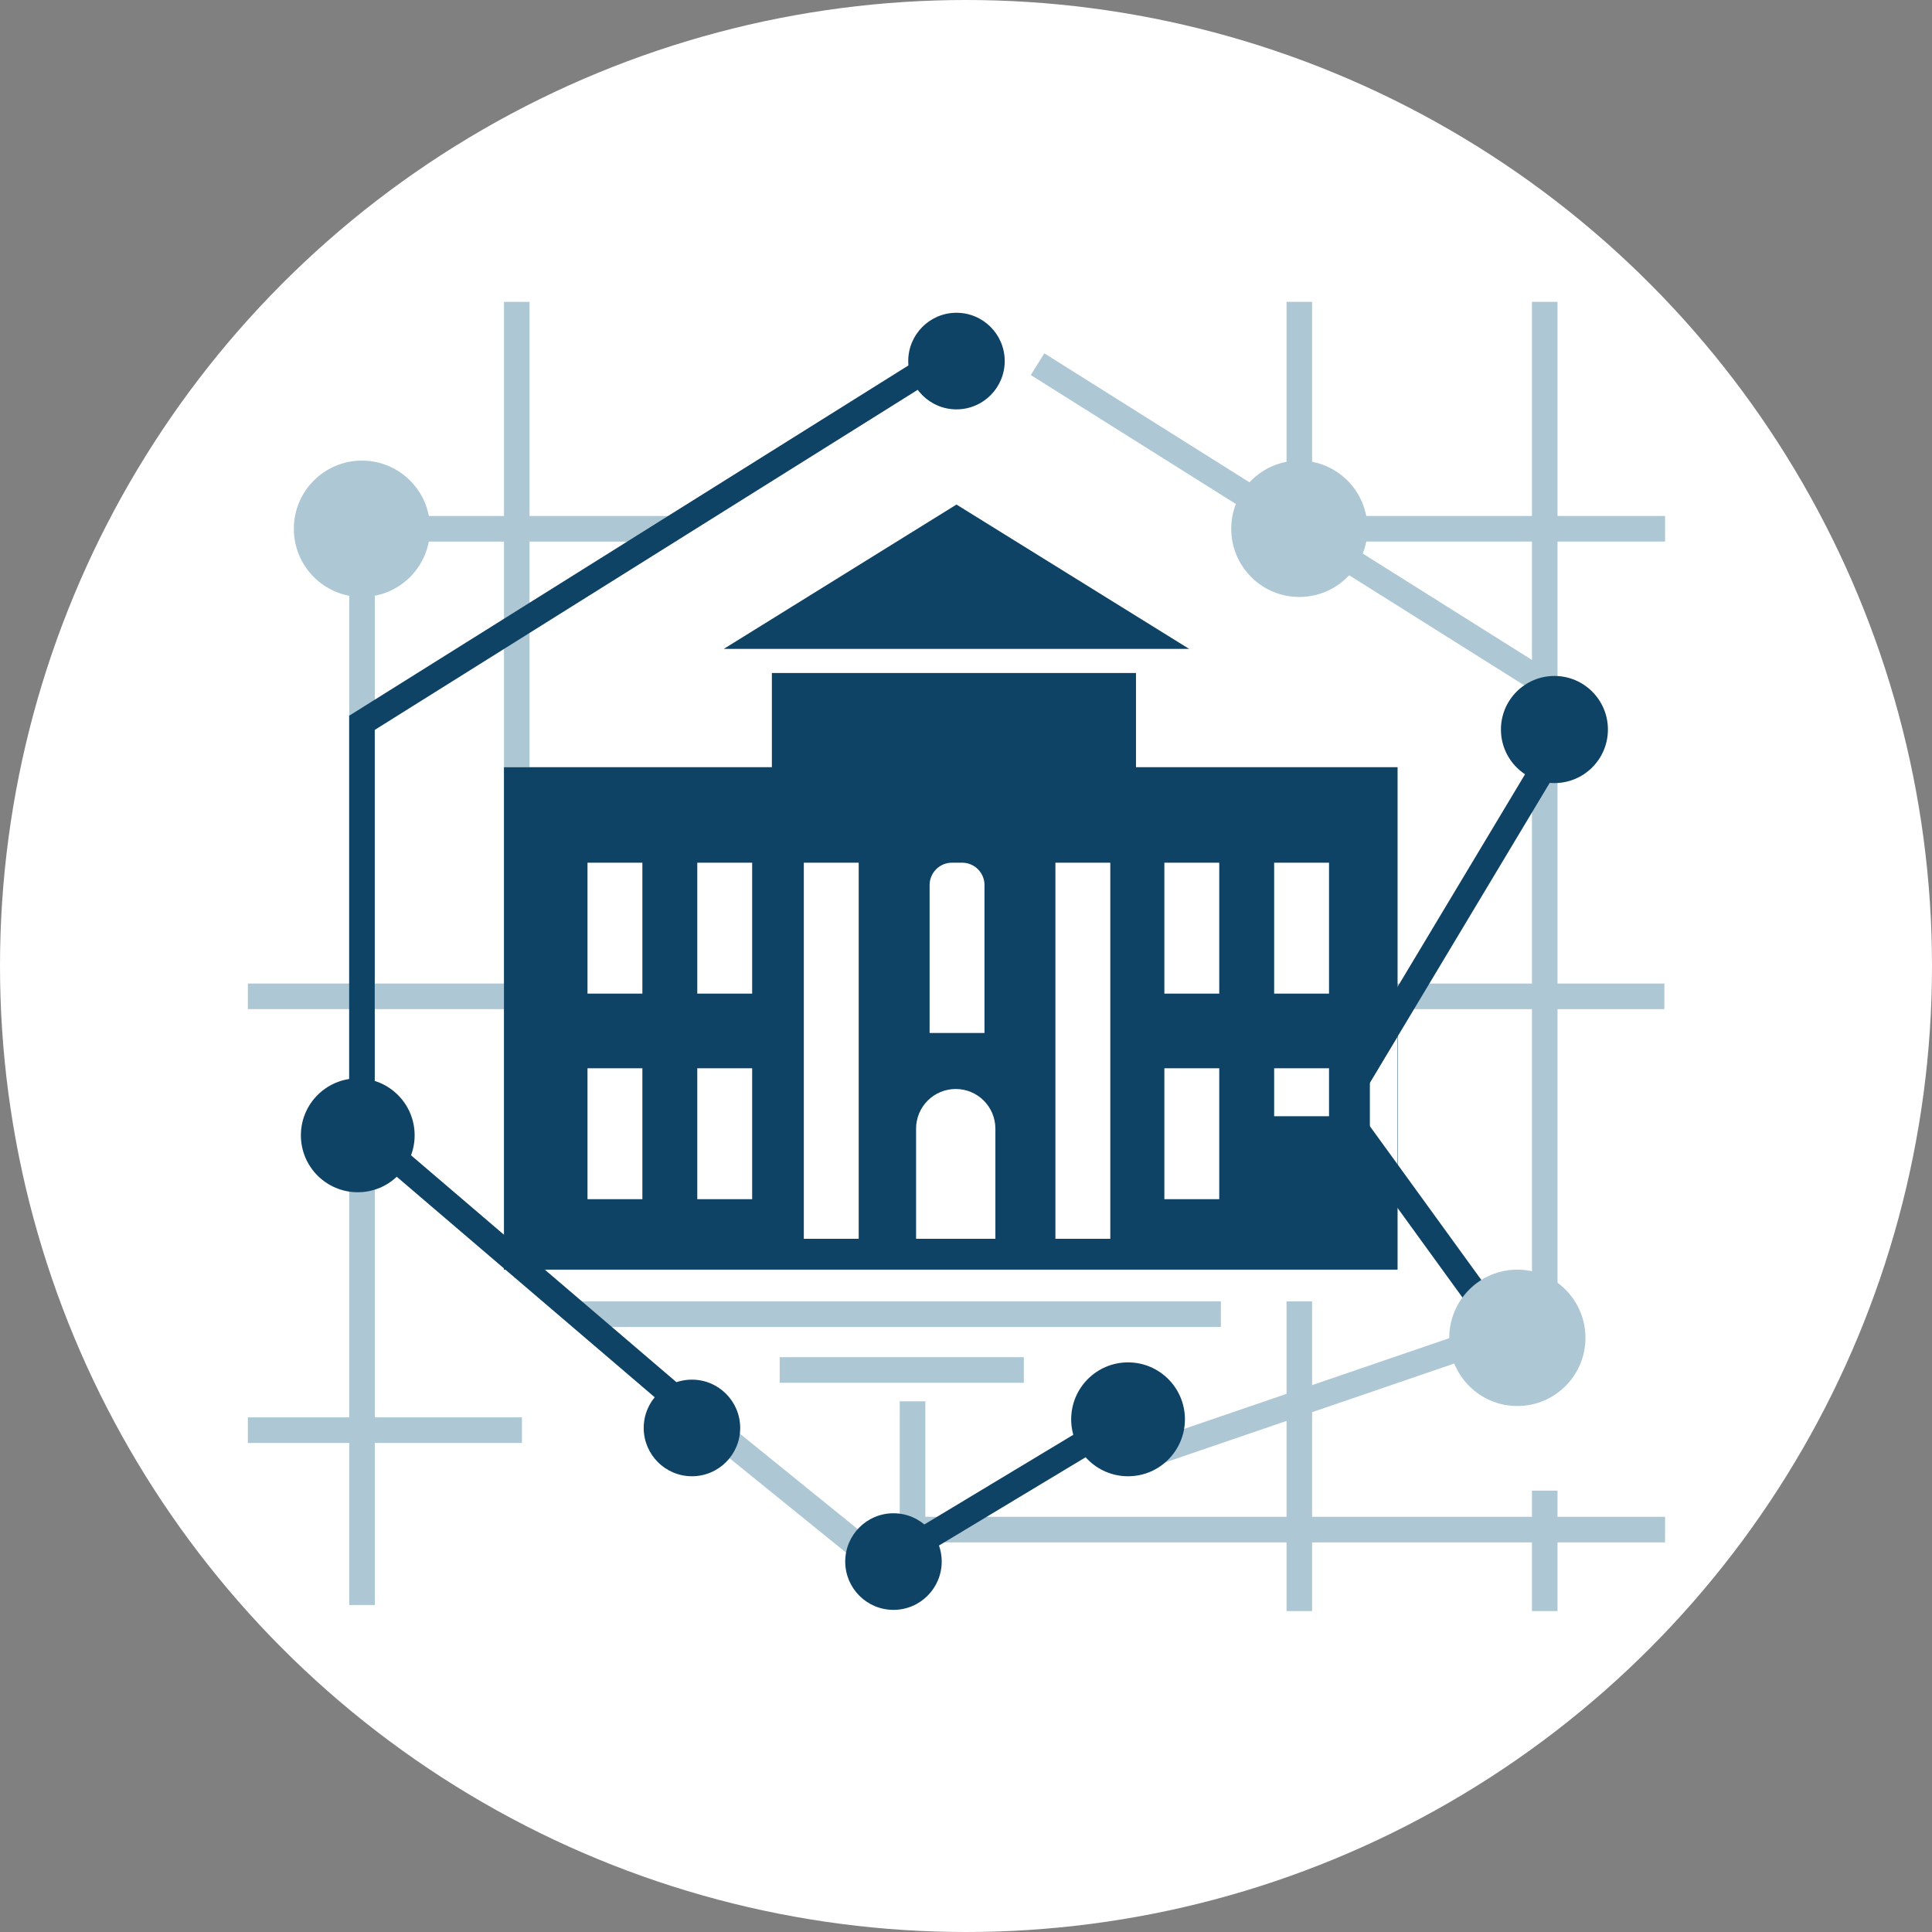 <svg width="608" height="608" viewBox="0 0 608 608" fill="none"
    xmlns="http://www.w3.org/2000/svg">
    <rect x="0" y="0" width="608" height="608" fill="#808080" stroke="none"/>
    <circle cx="304" cy="304" r="304" fill="white"/>
    <g clip-path="url(#clip0_0_1)">
        <path d="M429.132 351.696L422.619 356.429L460.376 408.519L466.89 403.786L429.132 351.696Z" fill="#0E4366"/>
        <path d="M166.648 95H158.599V241.43H166.648V95Z" fill="#ADC8D4"/>
        <path d="M117.959 166.408H109.91V505.091H117.959V166.408Z" fill="#ADC8D4"/>
        <path d="M490.154 95H482.105V417.611H490.154V95Z" fill="#ADC8D4"/>
        <path d="M412.92 95H404.871V170.44H412.92V95Z" fill="#ADC8D4"/>
        <path d="M412.92 409.553H404.871V507.005H412.92V409.553Z" fill="#ADC8D4"/>
        <path d="M490.154 469.096H482.105V507H490.154V469.096Z" fill="#ADC8D4"/>
        <path d="M291.197 440.989H283.148V481.37H291.197V440.989Z" fill="#ADC8D4"/>
        <path d="M384.209 417.606V409.548H182.754V417.606H384.209Z" fill="#ADC8D4"/>
        <path d="M322.196 435.158V427.1H245.375V435.158H322.196Z" fill="#ADC8D4"/>
        <path d="M524 485.397V477.338H283.144V485.397H524Z" fill="#ADC8D4"/>
        <path d="M178.24 317.578V309.519H78V317.578H178.24Z" fill="#ADC8D4"/>
        <path d="M164.249 454.105V446.047H78V454.105H164.249Z" fill="#ADC8D4"/>
        <path d="M283.379 502.476L288.441 496.211L221.385 441.902L216.323 448.167L283.379 502.476Z" fill="#ADC8D4"/>
        <path d="M484.826 218.91L489.106 212.086L328.659 111.198L324.379 118.022L484.826 218.91Z" fill="#ADC8D4"/>
        <path d="M491.169 417.631L488.566 410.005L361.545 453.473L364.148 461.098L491.169 417.631Z" fill="#ADC8D4"/>
        <path d="M212.927 170.44V162.382H113.907V170.44H212.927Z" fill="#ADC8D4"/>
        <path d="M524.005 170.44V162.382H404.876V170.44H524.005Z" fill="#ADC8D4"/>
        <path d="M408.898 187.867C420.734 187.867 430.33 178.26 430.33 166.408C430.33 154.557 420.734 144.95 408.898 144.95C397.061 144.95 387.465 154.557 387.465 166.408C387.465 178.26 397.061 187.867 408.898 187.867Z" fill="#ADC8D4"/>
        <path d="M113.902 187.867C125.739 187.867 135.335 178.26 135.335 166.408C135.335 154.557 125.739 144.95 113.902 144.95C102.065 144.95 92.469 154.557 92.469 166.408C92.469 178.26 102.065 187.867 113.902 187.867Z" fill="#ADC8D4"/>
        <path d="M477.511 442.474C489.348 442.474 498.944 432.866 498.944 421.015C498.944 409.163 489.348 399.556 477.511 399.556C465.674 399.556 456.079 409.163 456.079 421.015C456.079 432.866 465.674 442.474 477.511 442.474Z" fill="#ADC8D4"/>
        <path d="M523.771 317.578V309.519H439.703V317.578H523.771Z" fill="#ADC8D4"/>
        <path d="M296.708 117.724L292.439 110.893L109.921 225.215L114.189 232.047L296.708 117.724Z" fill="#0E4366"/>
        <path d="M117.929 225.194H109.88V362.449H117.929V225.194Z" fill="#0E4366"/>
        <path d="M119.129 354.833L113.903 360.961L218.161 450.083L223.387 443.955L119.129 354.833Z" fill="#0E4366"/>
        <path d="M420.955 342.008L427.855 346.156L489.424 243.482L482.524 239.334L420.955 342.008Z" fill="#0E4366"/>
        <path d="M283.782 484.027L287.93 490.933L345.383 456.342L341.235 449.437L283.782 484.027Z" fill="#0E4366"/>
        <path d="M354.997 464.581C364.883 464.581 372.896 456.557 372.896 446.66C372.896 436.763 364.883 428.739 354.997 428.739C345.112 428.739 337.099 436.763 337.099 446.66C337.099 456.557 345.112 464.581 354.997 464.581Z" fill="#0E4366"/>
        <path d="M281.173 506.626C289.557 506.626 296.354 499.821 296.354 491.427C296.354 483.032 289.557 476.227 281.173 476.227C272.788 476.227 265.992 483.032 265.992 491.427C265.992 499.821 272.788 506.626 281.173 506.626Z" fill="#0E4366"/>
        <path d="M217.756 464.576C226.14 464.576 232.937 457.77 232.937 449.376C232.937 440.981 226.14 434.176 217.756 434.176C209.372 434.176 202.575 440.981 202.575 449.376C202.575 457.77 209.372 464.576 217.756 464.576Z" fill="#0E4366"/>
        <path d="M112.588 375.202C122.473 375.202 130.487 367.178 130.487 357.281C130.487 347.384 122.473 339.36 112.588 339.36C102.703 339.36 94.689 347.384 94.689 357.281C94.689 367.178 102.703 375.202 112.588 375.202Z" fill="#0E4366"/>
        <path d="M301.003 128.828C309.387 128.828 316.184 122.023 316.184 113.628C316.184 105.234 309.387 98.429 301.003 98.429C292.619 98.429 285.822 105.234 285.822 113.628C285.822 122.023 292.619 128.828 301.003 128.828Z" fill="#0E4366"/>
        <path d="M489.178 246.433C498.475 246.433 506.012 238.887 506.012 229.579C506.012 220.271 498.475 212.725 489.178 212.725C479.881 212.725 472.345 220.271 472.345 229.579C472.345 238.887 479.881 246.433 489.178 246.433Z" fill="#0E4366"/>
        <path d="M301.003 158.779L227.76 204.213H374.24L301.003 158.779Z" fill="#0E4366"/>
        <path d="M357.496 241.43V211.793H242.906V241.43H158.594V399.556H439.817V241.43H357.491H357.496ZM202.156 377.379H184.885V336.176H202.156V377.379ZM202.156 312.694H184.885V271.49H202.156V312.694ZM236.705 377.379H219.433V336.176H236.705V377.379ZM236.705 312.694H219.433V271.49H236.705V312.694ZM309.818 278.537V325.073H292.546V278.537C292.546 274.645 295.697 271.49 299.584 271.49H302.785C306.672 271.49 309.823 274.645 309.823 278.537H309.818ZM270.232 389.843H252.961V271.49H270.232V389.843ZM313.247 389.843H288.29V355.198C288.29 348.296 293.875 342.704 300.769 342.704C307.662 342.704 313.247 348.296 313.247 355.198V389.843ZM349.408 389.843H332.136V271.49H349.408V389.843ZM383.697 377.379H366.426V336.176H383.697V377.379ZM383.697 312.694H366.426V271.49H383.697V312.694ZM418.245 351.271H400.974V336.181H418.245V351.271ZM418.245 312.694H400.974V271.49H418.245V312.694ZM439.703 367.248L431.097 355.372V340.646L439.703 326.294V367.243V367.248Z" fill="#0E4366"/>
    </g>
    <defs>
        <clipPath id="clip0_0_1">
            <rect width="446" height="412" fill="white" transform="translate(78 95)"/>
        </clipPath>
    </defs>
</svg>
